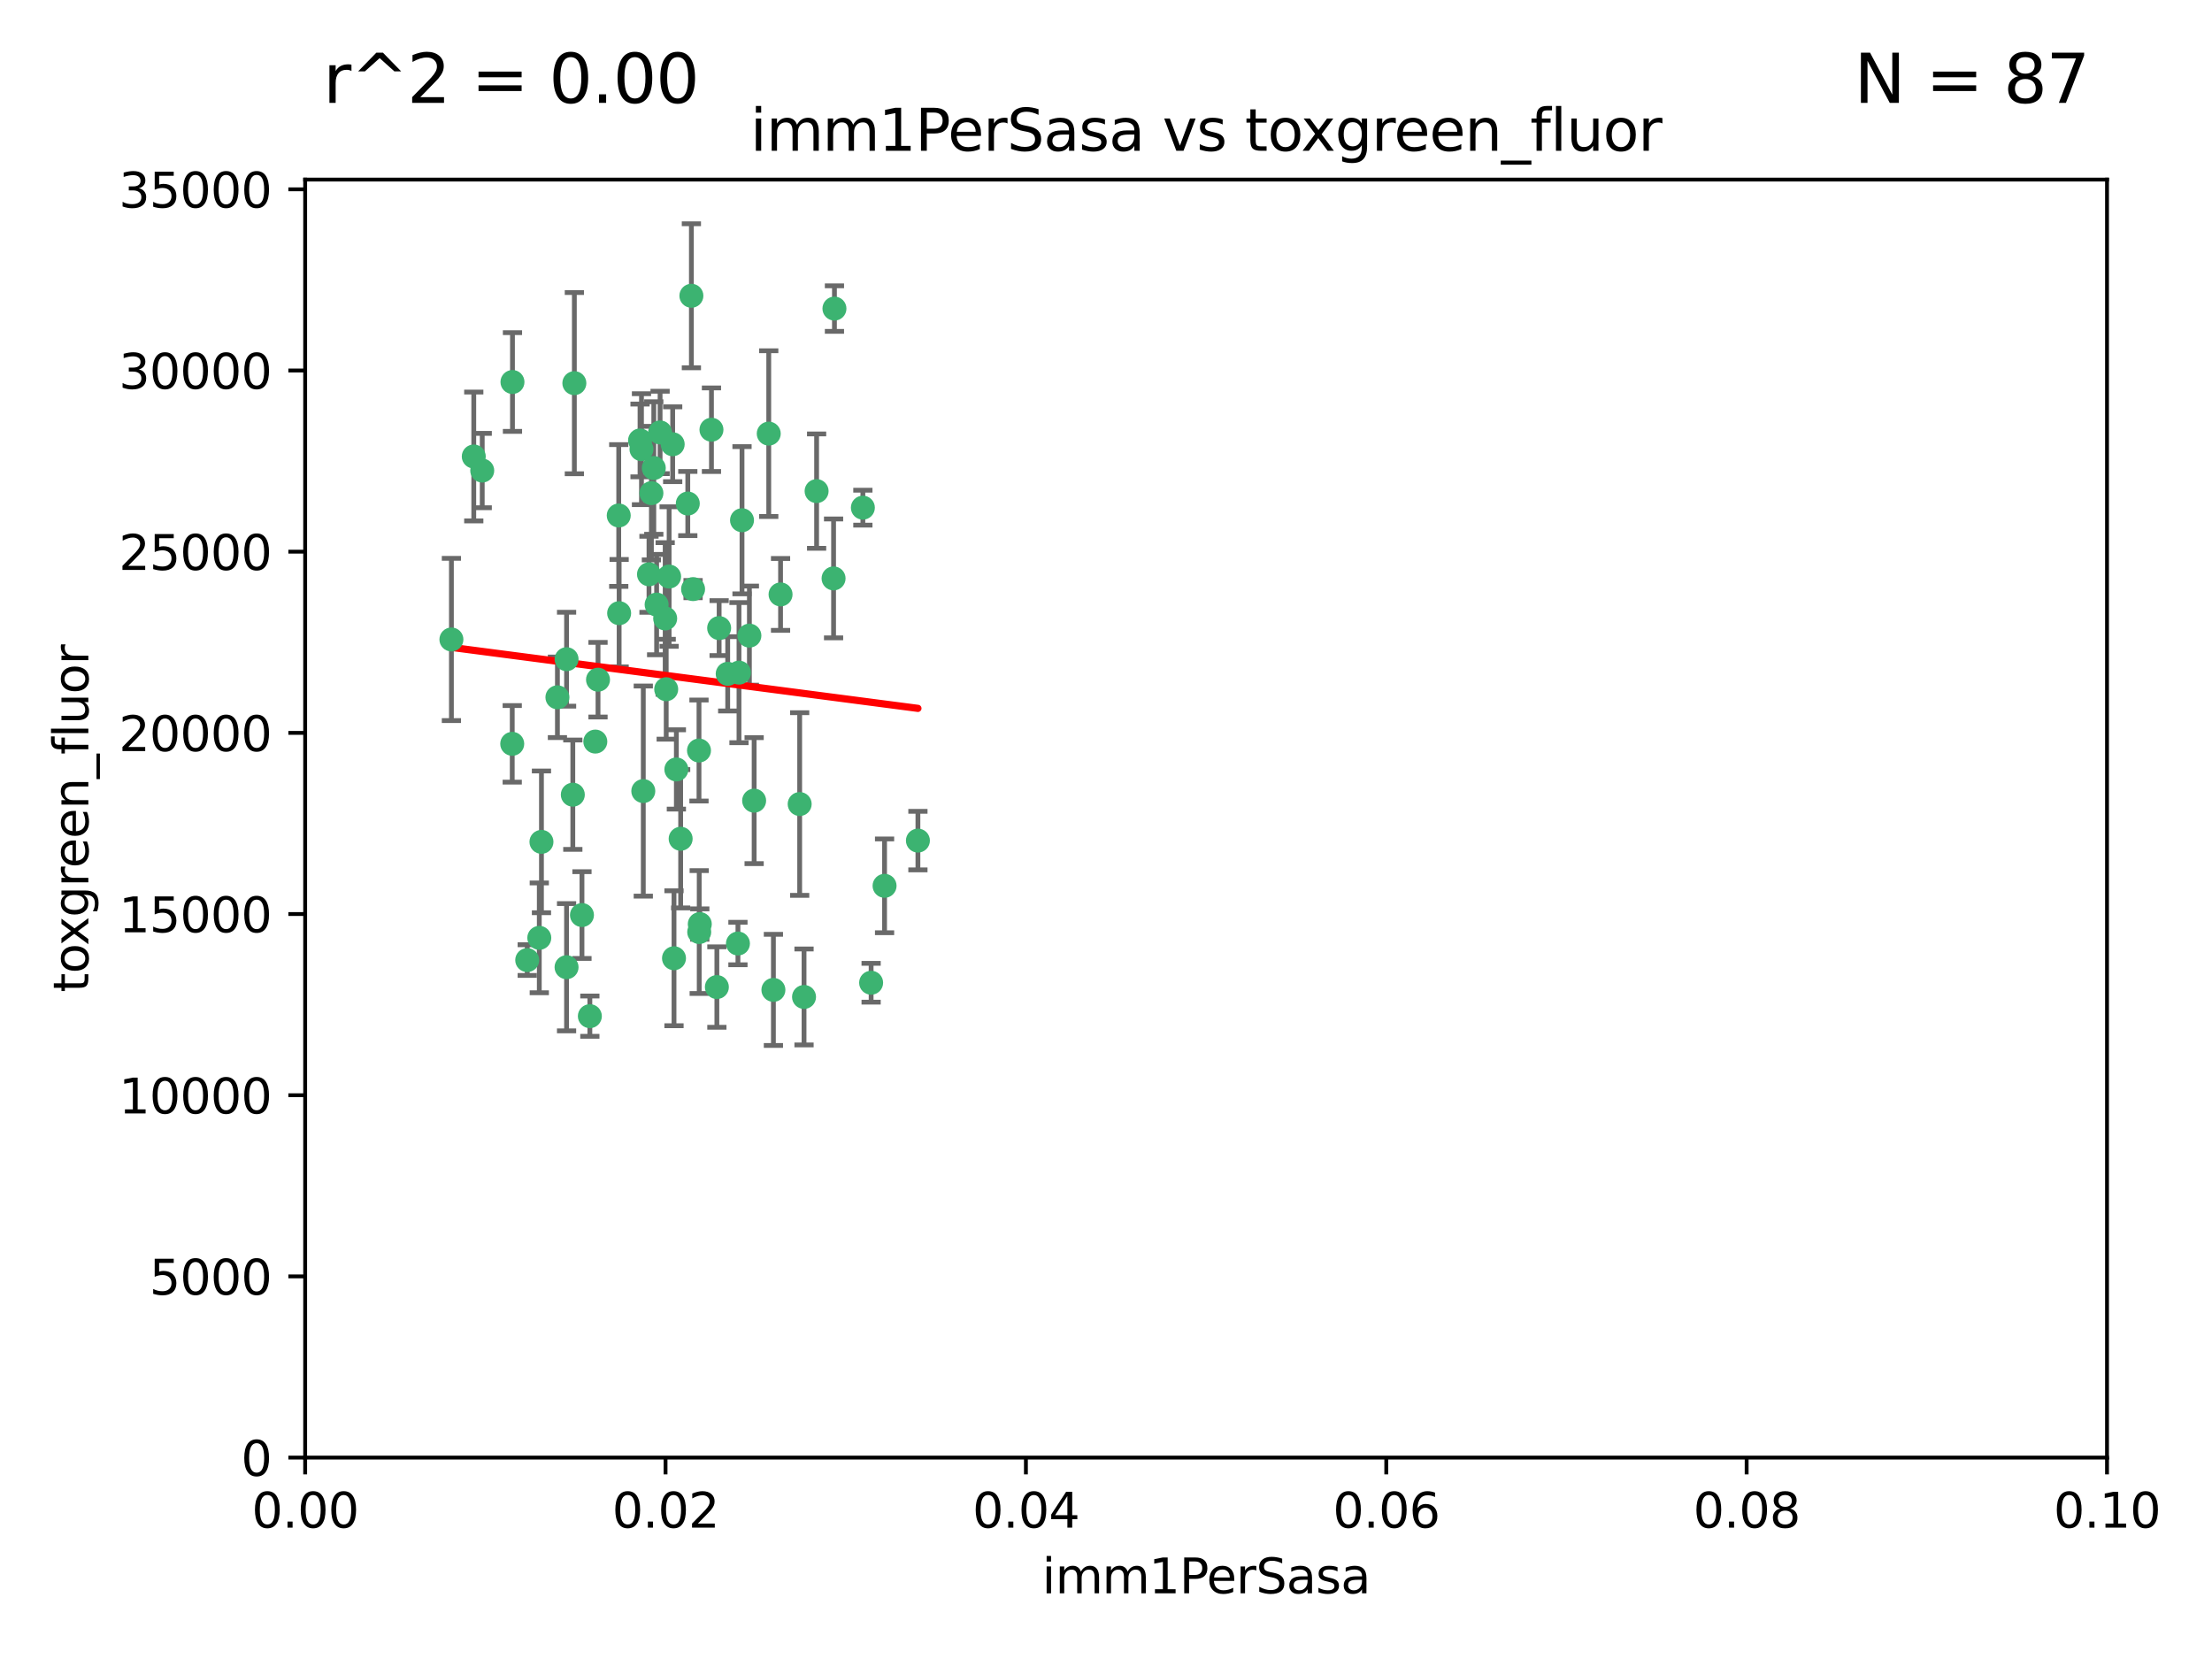 <?xml version="1.0" encoding="utf-8" standalone="no"?>
<!DOCTYPE svg PUBLIC "-//W3C//DTD SVG 1.1//EN"
  "http://www.w3.org/Graphics/SVG/1.1/DTD/svg11.dtd">
<svg xmlns:xlink="http://www.w3.org/1999/xlink" width="460.8pt" height="345.6pt" viewBox="0 0 460.8 345.6" xmlns="http://www.w3.org/2000/svg" version="1.1">
 <defs>
  <style type="text/css">*{stroke-linejoin: round; stroke-linecap: butt}</style>
 </defs>
 <g id="figure_1">
  <g id="patch_1">
   <path d="M 0 345.6 
L 460.8 345.6 
L 460.8 0 
L 0 0 
z
" style="fill: #ffffff"/>
  </g>
  <g id="axes_1">
   <g id="patch_2">
    <path d="M 63.571 303.64 
L 438.93 303.64 
L 438.93 37.411 
L 63.571 37.411 
z
" style="fill: #ffffff"/>
   </g>
   <g id="PathCollection_1">
    <defs>
     <path id="m016c519285" d="M 0 1.118 
C 0.297 1.118 0.581 1 0.791 0.791 
C 1 0.581 1.118 0.297 1.118 0 
C 1.118 -0.297 1 -0.581 0.791 -0.791 
C 0.581 -1 0.297 -1.118 0 -1.118 
C -0.297 -1.118 -0.581 -1 -0.791 -0.791 
C -1 -0.581 -1.118 -0.297 -1.118 0 
C -1.118 0.297 -1 0.581 -0.791 0.791 
C -0.581 1 -0.297 1.118 0 1.118 
z
" style="stroke: #3cb371"/>
    </defs>
    <g clip-path="url(#p8740295308)">
     <use xlink:href="#m016c519285" x="100.458" y="98.026" style="fill: #3cb371; stroke: #3cb371"/>
     <use xlink:href="#m016c519285" x="98.695" y="95.094" style="fill: #3cb371; stroke: #3cb371"/>
     <use xlink:href="#m016c519285" x="148.21" y="89.516" style="fill: #3cb371; stroke: #3cb371"/>
     <use xlink:href="#m016c519285" x="106.757" y="79.578" style="fill: #3cb371; stroke: #3cb371"/>
     <use xlink:href="#m016c519285" x="135.699" y="102.727" style="fill: #3cb371; stroke: #3cb371"/>
     <use xlink:href="#m016c519285" x="138.568" y="128.839" style="fill: #3cb371; stroke: #3cb371"/>
     <use xlink:href="#m016c519285" x="118.027" y="137.321" style="fill: #3cb371; stroke: #3cb371"/>
     <use xlink:href="#m016c519285" x="133.331" y="91.754" style="fill: #3cb371; stroke: #3cb371"/>
     <use xlink:href="#m016c519285" x="136.786" y="125.947" style="fill: #3cb371; stroke: #3cb371"/>
     <use xlink:href="#m016c519285" x="124.016" y="154.483" style="fill: #3cb371; stroke: #3cb371"/>
     <use xlink:href="#m016c519285" x="128.894" y="107.386" style="fill: #3cb371; stroke: #3cb371"/>
     <use xlink:href="#m016c519285" x="135.196" y="119.635" style="fill: #3cb371; stroke: #3cb371"/>
     <use xlink:href="#m016c519285" x="119.649" y="79.819" style="fill: #3cb371; stroke: #3cb371"/>
     <use xlink:href="#m016c519285" x="144.38" y="122.72" style="fill: #3cb371; stroke: #3cb371"/>
     <use xlink:href="#m016c519285" x="137.51" y="90.084" style="fill: #3cb371; stroke: #3cb371"/>
     <use xlink:href="#m016c519285" x="106.707" y="154.954" style="fill: #3cb371; stroke: #3cb371"/>
     <use xlink:href="#m016c519285" x="143.28" y="104.896" style="fill: #3cb371; stroke: #3cb371"/>
     <use xlink:href="#m016c519285" x="145.613" y="156.348" style="fill: #3cb371; stroke: #3cb371"/>
     <use xlink:href="#m016c519285" x="179.751" y="105.756" style="fill: #3cb371; stroke: #3cb371"/>
     <use xlink:href="#m016c519285" x="136.196" y="97.498" style="fill: #3cb371; stroke: #3cb371"/>
     <use xlink:href="#m016c519285" x="140.132" y="92.545" style="fill: #3cb371; stroke: #3cb371"/>
     <use xlink:href="#m016c519285" x="119.328" y="165.548" style="fill: #3cb371; stroke: #3cb371"/>
     <use xlink:href="#m016c519285" x="160.144" y="90.332" style="fill: #3cb371; stroke: #3cb371"/>
     <use xlink:href="#m016c519285" x="139.392" y="120.108" style="fill: #3cb371; stroke: #3cb371"/>
     <use xlink:href="#m016c519285" x="122.878" y="211.686" style="fill: #3cb371; stroke: #3cb371"/>
     <use xlink:href="#m016c519285" x="109.831" y="200.005" style="fill: #3cb371; stroke: #3cb371"/>
     <use xlink:href="#m016c519285" x="149.81" y="130.84" style="fill: #3cb371; stroke: #3cb371"/>
     <use xlink:href="#m016c519285" x="161.115" y="206.213" style="fill: #3cb371; stroke: #3cb371"/>
     <use xlink:href="#m016c519285" x="140.407" y="199.62" style="fill: #3cb371; stroke: #3cb371"/>
     <use xlink:href="#m016c519285" x="112.795" y="175.376" style="fill: #3cb371; stroke: #3cb371"/>
     <use xlink:href="#m016c519285" x="154.575" y="108.373" style="fill: #3cb371; stroke: #3cb371"/>
     <use xlink:href="#m016c519285" x="151.594" y="140.37" style="fill: #3cb371; stroke: #3cb371"/>
     <use xlink:href="#m016c519285" x="133.632" y="93.572" style="fill: #3cb371; stroke: #3cb371"/>
     <use xlink:href="#m016c519285" x="170.113" y="102.308" style="fill: #3cb371; stroke: #3cb371"/>
     <use xlink:href="#m016c519285" x="128.977" y="127.738" style="fill: #3cb371; stroke: #3cb371"/>
     <use xlink:href="#m016c519285" x="116.121" y="145.262" style="fill: #3cb371; stroke: #3cb371"/>
     <use xlink:href="#m016c519285" x="153.946" y="140.122" style="fill: #3cb371; stroke: #3cb371"/>
     <use xlink:href="#m016c519285" x="112.344" y="195.371" style="fill: #3cb371; stroke: #3cb371"/>
     <use xlink:href="#m016c519285" x="149.337" y="205.621" style="fill: #3cb371; stroke: #3cb371"/>
     <use xlink:href="#m016c519285" x="144.029" y="61.614" style="fill: #3cb371; stroke: #3cb371"/>
     <use xlink:href="#m016c519285" x="121.234" y="190.622" style="fill: #3cb371; stroke: #3cb371"/>
     <use xlink:href="#m016c519285" x="156.112" y="132.411" style="fill: #3cb371; stroke: #3cb371"/>
     <use xlink:href="#m016c519285" x="157.1" y="166.79" style="fill: #3cb371; stroke: #3cb371"/>
     <use xlink:href="#m016c519285" x="173.648" y="120.494" style="fill: #3cb371; stroke: #3cb371"/>
     <use xlink:href="#m016c519285" x="181.47" y="204.723" style="fill: #3cb371; stroke: #3cb371"/>
     <use xlink:href="#m016c519285" x="167.495" y="207.684" style="fill: #3cb371; stroke: #3cb371"/>
     <use xlink:href="#m016c519285" x="94.037" y="133.213" style="fill: #3cb371; stroke: #3cb371"/>
     <use xlink:href="#m016c519285" x="140.899" y="160.289" style="fill: #3cb371; stroke: #3cb371"/>
     <use xlink:href="#m016c519285" x="153.727" y="196.552" style="fill: #3cb371; stroke: #3cb371"/>
     <use xlink:href="#m016c519285" x="141.792" y="174.728" style="fill: #3cb371; stroke: #3cb371"/>
     <use xlink:href="#m016c519285" x="173.83" y="64.285" style="fill: #3cb371; stroke: #3cb371"/>
     <use xlink:href="#m016c519285" x="124.578" y="141.593" style="fill: #3cb371; stroke: #3cb371"/>
     <use xlink:href="#m016c519285" x="191.219" y="175.112" style="fill: #3cb371; stroke: #3cb371"/>
     <use xlink:href="#m016c519285" x="145.66" y="194.16" style="fill: #3cb371; stroke: #3cb371"/>
     <use xlink:href="#m016c519285" x="145.779" y="192.502" style="fill: #3cb371; stroke: #3cb371"/>
     <use xlink:href="#m016c519285" x="134.01" y="164.794" style="fill: #3cb371; stroke: #3cb371"/>
     <use xlink:href="#m016c519285" x="138.782" y="143.576" style="fill: #3cb371; stroke: #3cb371"/>
     <use xlink:href="#m016c519285" x="166.587" y="167.495" style="fill: #3cb371; stroke: #3cb371"/>
     <use xlink:href="#m016c519285" x="162.604" y="123.828" style="fill: #3cb371; stroke: #3cb371"/>
     <use xlink:href="#m016c519285" x="118.024" y="201.488" style="fill: #3cb371; stroke: #3cb371"/>
     <use xlink:href="#m016c519285" x="184.271" y="184.534" style="fill: #3cb371; stroke: #3cb371"/>
    </g>
   </g>
   <g id="matplotlib.axis_1">
    <g id="xtick_1">
     <g id="line2d_1">
      <defs>
       <path id="m6edb6c9753" d="M 0 0 
L 0 3.5 
" style="stroke: #000000; stroke-width: 0.8"/>
      </defs>
      <g>
       <use xlink:href="#m6edb6c9753" x="63.571" y="303.64" style="stroke: #000000; stroke-width: 0.8"/>
      </g>
     </g>
     <g id="text_1">
      <!-- 0.00 -->
      <g transform="translate(52.438 318.238)scale(0.1 -0.1)">
       <defs>
        <path id="DejaVuSans-30" d="M 2034 4250 
Q 1547 4250 1301 3770 
Q 1056 3291 1056 2328 
Q 1056 1369 1301 889 
Q 1547 409 2034 409 
Q 2525 409 2770 889 
Q 3016 1369 3016 2328 
Q 3016 3291 2770 3770 
Q 2525 4250 2034 4250 
z
M 2034 4750 
Q 2819 4750 3233 4129 
Q 3647 3509 3647 2328 
Q 3647 1150 3233 529 
Q 2819 -91 2034 -91 
Q 1250 -91 836 529 
Q 422 1150 422 2328 
Q 422 3509 836 4129 
Q 1250 4750 2034 4750 
z
" transform="scale(0.016)"/>
        <path id="DejaVuSans-2e" d="M 684 794 
L 1344 794 
L 1344 0 
L 684 0 
L 684 794 
z
" transform="scale(0.016)"/>
       </defs>
       <use xlink:href="#DejaVuSans-30"/>
       <use xlink:href="#DejaVuSans-2e" x="63.623"/>
       <use xlink:href="#DejaVuSans-30" x="95.41"/>
       <use xlink:href="#DejaVuSans-30" x="159.033"/>
      </g>
     </g>
    </g>
    <g id="xtick_2">
     <g id="line2d_2">
      <g>
       <use xlink:href="#m6edb6c9753" x="138.643" y="303.64" style="stroke: #000000; stroke-width: 0.8"/>
      </g>
     </g>
     <g id="text_2">
      <!-- 0.02 -->
      <g transform="translate(127.51 318.238)scale(0.1 -0.1)">
       <defs>
        <path id="DejaVuSans-32" d="M 1228 531 
L 3431 531 
L 3431 0 
L 469 0 
L 469 531 
Q 828 903 1448 1529 
Q 2069 2156 2228 2338 
Q 2531 2678 2651 2914 
Q 2772 3150 2772 3378 
Q 2772 3750 2511 3984 
Q 2250 4219 1831 4219 
Q 1534 4219 1204 4116 
Q 875 4013 500 3803 
L 500 4441 
Q 881 4594 1212 4672 
Q 1544 4750 1819 4750 
Q 2544 4750 2975 4387 
Q 3406 4025 3406 3419 
Q 3406 3131 3298 2873 
Q 3191 2616 2906 2266 
Q 2828 2175 2409 1742 
Q 1991 1309 1228 531 
z
" transform="scale(0.016)"/>
       </defs>
       <use xlink:href="#DejaVuSans-30"/>
       <use xlink:href="#DejaVuSans-2e" x="63.623"/>
       <use xlink:href="#DejaVuSans-30" x="95.41"/>
       <use xlink:href="#DejaVuSans-32" x="159.033"/>
      </g>
     </g>
    </g>
    <g id="xtick_3">
     <g id="line2d_3">
      <g>
       <use xlink:href="#m6edb6c9753" x="213.715" y="303.64" style="stroke: #000000; stroke-width: 0.8"/>
      </g>
     </g>
     <g id="text_3">
      <!-- 0.04 -->
      <g transform="translate(202.582 318.238)scale(0.1 -0.1)">
       <defs>
        <path id="DejaVuSans-34" d="M 2419 4116 
L 825 1625 
L 2419 1625 
L 2419 4116 
z
M 2253 4666 
L 3047 4666 
L 3047 1625 
L 3713 1625 
L 3713 1100 
L 3047 1100 
L 3047 0 
L 2419 0 
L 2419 1100 
L 313 1100 
L 313 1709 
L 2253 4666 
z
" transform="scale(0.016)"/>
       </defs>
       <use xlink:href="#DejaVuSans-30"/>
       <use xlink:href="#DejaVuSans-2e" x="63.623"/>
       <use xlink:href="#DejaVuSans-30" x="95.41"/>
       <use xlink:href="#DejaVuSans-34" x="159.033"/>
      </g>
     </g>
    </g>
    <g id="xtick_4">
     <g id="line2d_4">
      <g>
       <use xlink:href="#m6edb6c9753" x="288.786" y="303.64" style="stroke: #000000; stroke-width: 0.8"/>
      </g>
     </g>
     <g id="text_4">
      <!-- 0.06 -->
      <g transform="translate(277.654 318.238)scale(0.1 -0.1)">
       <defs>
        <path id="DejaVuSans-36" d="M 2113 2584 
Q 1688 2584 1439 2293 
Q 1191 2003 1191 1497 
Q 1191 994 1439 701 
Q 1688 409 2113 409 
Q 2538 409 2786 701 
Q 3034 994 3034 1497 
Q 3034 2003 2786 2293 
Q 2538 2584 2113 2584 
z
M 3366 4563 
L 3366 3988 
Q 3128 4100 2886 4159 
Q 2644 4219 2406 4219 
Q 1781 4219 1451 3797 
Q 1122 3375 1075 2522 
Q 1259 2794 1537 2939 
Q 1816 3084 2150 3084 
Q 2853 3084 3261 2657 
Q 3669 2231 3669 1497 
Q 3669 778 3244 343 
Q 2819 -91 2113 -91 
Q 1303 -91 875 529 
Q 447 1150 447 2328 
Q 447 3434 972 4092 
Q 1497 4750 2381 4750 
Q 2619 4750 2861 4703 
Q 3103 4656 3366 4563 
z
" transform="scale(0.016)"/>
       </defs>
       <use xlink:href="#DejaVuSans-30"/>
       <use xlink:href="#DejaVuSans-2e" x="63.623"/>
       <use xlink:href="#DejaVuSans-30" x="95.41"/>
       <use xlink:href="#DejaVuSans-36" x="159.033"/>
      </g>
     </g>
    </g>
    <g id="xtick_5">
     <g id="line2d_5">
      <g>
       <use xlink:href="#m6edb6c9753" x="363.858" y="303.64" style="stroke: #000000; stroke-width: 0.8"/>
      </g>
     </g>
     <g id="text_5">
      <!-- 0.08 -->
      <g transform="translate(352.725 318.238)scale(0.1 -0.1)">
       <defs>
        <path id="DejaVuSans-38" d="M 2034 2216 
Q 1584 2216 1326 1975 
Q 1069 1734 1069 1313 
Q 1069 891 1326 650 
Q 1584 409 2034 409 
Q 2484 409 2743 651 
Q 3003 894 3003 1313 
Q 3003 1734 2745 1975 
Q 2488 2216 2034 2216 
z
M 1403 2484 
Q 997 2584 770 2862 
Q 544 3141 544 3541 
Q 544 4100 942 4425 
Q 1341 4750 2034 4750 
Q 2731 4750 3128 4425 
Q 3525 4100 3525 3541 
Q 3525 3141 3298 2862 
Q 3072 2584 2669 2484 
Q 3125 2378 3379 2068 
Q 3634 1759 3634 1313 
Q 3634 634 3220 271 
Q 2806 -91 2034 -91 
Q 1263 -91 848 271 
Q 434 634 434 1313 
Q 434 1759 690 2068 
Q 947 2378 1403 2484 
z
M 1172 3481 
Q 1172 3119 1398 2916 
Q 1625 2713 2034 2713 
Q 2441 2713 2670 2916 
Q 2900 3119 2900 3481 
Q 2900 3844 2670 4047 
Q 2441 4250 2034 4250 
Q 1625 4250 1398 4047 
Q 1172 3844 1172 3481 
z
" transform="scale(0.016)"/>
       </defs>
       <use xlink:href="#DejaVuSans-30"/>
       <use xlink:href="#DejaVuSans-2e" x="63.623"/>
       <use xlink:href="#DejaVuSans-30" x="95.41"/>
       <use xlink:href="#DejaVuSans-38" x="159.033"/>
      </g>
     </g>
    </g>
    <g id="xtick_6">
     <g id="line2d_6">
      <g>
       <use xlink:href="#m6edb6c9753" x="438.93" y="303.64" style="stroke: #000000; stroke-width: 0.8"/>
      </g>
     </g>
     <g id="text_6">
      <!-- 0.10 -->
      <g transform="translate(427.797 318.238)scale(0.1 -0.1)">
       <defs>
        <path id="DejaVuSans-31" d="M 794 531 
L 1825 531 
L 1825 4091 
L 703 3866 
L 703 4441 
L 1819 4666 
L 2450 4666 
L 2450 531 
L 3481 531 
L 3481 0 
L 794 0 
L 794 531 
z
" transform="scale(0.016)"/>
       </defs>
       <use xlink:href="#DejaVuSans-30"/>
       <use xlink:href="#DejaVuSans-2e" x="63.623"/>
       <use xlink:href="#DejaVuSans-31" x="95.41"/>
       <use xlink:href="#DejaVuSans-30" x="159.033"/>
      </g>
     </g>
    </g>
    <g id="text_7">
     <!-- imm1PerSasa -->
     <g transform="translate(217.067 331.917)scale(0.1 -0.1)">
      <defs>
       <path id="DejaVuSans-69" d="M 603 3500 
L 1178 3500 
L 1178 0 
L 603 0 
L 603 3500 
z
M 603 4863 
L 1178 4863 
L 1178 4134 
L 603 4134 
L 603 4863 
z
" transform="scale(0.016)"/>
       <path id="DejaVuSans-6d" d="M 3328 2828 
Q 3544 3216 3844 3400 
Q 4144 3584 4550 3584 
Q 5097 3584 5394 3201 
Q 5691 2819 5691 2113 
L 5691 0 
L 5113 0 
L 5113 2094 
Q 5113 2597 4934 2840 
Q 4756 3084 4391 3084 
Q 3944 3084 3684 2787 
Q 3425 2491 3425 1978 
L 3425 0 
L 2847 0 
L 2847 2094 
Q 2847 2600 2669 2842 
Q 2491 3084 2119 3084 
Q 1678 3084 1418 2786 
Q 1159 2488 1159 1978 
L 1159 0 
L 581 0 
L 581 3500 
L 1159 3500 
L 1159 2956 
Q 1356 3278 1631 3431 
Q 1906 3584 2284 3584 
Q 2666 3584 2933 3390 
Q 3200 3197 3328 2828 
z
" transform="scale(0.016)"/>
       <path id="DejaVuSans-50" d="M 1259 4147 
L 1259 2394 
L 2053 2394 
Q 2494 2394 2734 2622 
Q 2975 2850 2975 3272 
Q 2975 3691 2734 3919 
Q 2494 4147 2053 4147 
L 1259 4147 
z
M 628 4666 
L 2053 4666 
Q 2838 4666 3239 4311 
Q 3641 3956 3641 3272 
Q 3641 2581 3239 2228 
Q 2838 1875 2053 1875 
L 1259 1875 
L 1259 0 
L 628 0 
L 628 4666 
z
" transform="scale(0.016)"/>
       <path id="DejaVuSans-65" d="M 3597 1894 
L 3597 1613 
L 953 1613 
Q 991 1019 1311 708 
Q 1631 397 2203 397 
Q 2534 397 2845 478 
Q 3156 559 3463 722 
L 3463 178 
Q 3153 47 2828 -22 
Q 2503 -91 2169 -91 
Q 1331 -91 842 396 
Q 353 884 353 1716 
Q 353 2575 817 3079 
Q 1281 3584 2069 3584 
Q 2775 3584 3186 3129 
Q 3597 2675 3597 1894 
z
M 3022 2063 
Q 3016 2534 2758 2815 
Q 2500 3097 2075 3097 
Q 1594 3097 1305 2825 
Q 1016 2553 972 2059 
L 3022 2063 
z
" transform="scale(0.016)"/>
       <path id="DejaVuSans-72" d="M 2631 2963 
Q 2534 3019 2420 3045 
Q 2306 3072 2169 3072 
Q 1681 3072 1420 2755 
Q 1159 2438 1159 1844 
L 1159 0 
L 581 0 
L 581 3500 
L 1159 3500 
L 1159 2956 
Q 1341 3275 1631 3429 
Q 1922 3584 2338 3584 
Q 2397 3584 2469 3576 
Q 2541 3569 2628 3553 
L 2631 2963 
z
" transform="scale(0.016)"/>
       <path id="DejaVuSans-53" d="M 3425 4513 
L 3425 3897 
Q 3066 4069 2747 4153 
Q 2428 4238 2131 4238 
Q 1616 4238 1336 4038 
Q 1056 3838 1056 3469 
Q 1056 3159 1242 3001 
Q 1428 2844 1947 2747 
L 2328 2669 
Q 3034 2534 3370 2195 
Q 3706 1856 3706 1288 
Q 3706 609 3251 259 
Q 2797 -91 1919 -91 
Q 1588 -91 1214 -16 
Q 841 59 441 206 
L 441 856 
Q 825 641 1194 531 
Q 1563 422 1919 422 
Q 2459 422 2753 634 
Q 3047 847 3047 1241 
Q 3047 1584 2836 1778 
Q 2625 1972 2144 2069 
L 1759 2144 
Q 1053 2284 737 2584 
Q 422 2884 422 3419 
Q 422 4038 858 4394 
Q 1294 4750 2059 4750 
Q 2388 4750 2728 4690 
Q 3069 4631 3425 4513 
z
" transform="scale(0.016)"/>
       <path id="DejaVuSans-61" d="M 2194 1759 
Q 1497 1759 1228 1600 
Q 959 1441 959 1056 
Q 959 750 1161 570 
Q 1363 391 1709 391 
Q 2188 391 2477 730 
Q 2766 1069 2766 1631 
L 2766 1759 
L 2194 1759 
z
M 3341 1997 
L 3341 0 
L 2766 0 
L 2766 531 
Q 2569 213 2275 61 
Q 1981 -91 1556 -91 
Q 1019 -91 701 211 
Q 384 513 384 1019 
Q 384 1609 779 1909 
Q 1175 2209 1959 2209 
L 2766 2209 
L 2766 2266 
Q 2766 2663 2505 2880 
Q 2244 3097 1772 3097 
Q 1472 3097 1187 3025 
Q 903 2953 641 2809 
L 641 3341 
Q 956 3463 1253 3523 
Q 1550 3584 1831 3584 
Q 2591 3584 2966 3190 
Q 3341 2797 3341 1997 
z
" transform="scale(0.016)"/>
       <path id="DejaVuSans-73" d="M 2834 3397 
L 2834 2853 
Q 2591 2978 2328 3040 
Q 2066 3103 1784 3103 
Q 1356 3103 1142 2972 
Q 928 2841 928 2578 
Q 928 2378 1081 2264 
Q 1234 2150 1697 2047 
L 1894 2003 
Q 2506 1872 2764 1633 
Q 3022 1394 3022 966 
Q 3022 478 2636 193 
Q 2250 -91 1575 -91 
Q 1294 -91 989 -36 
Q 684 19 347 128 
L 347 722 
Q 666 556 975 473 
Q 1284 391 1588 391 
Q 1994 391 2212 530 
Q 2431 669 2431 922 
Q 2431 1156 2273 1281 
Q 2116 1406 1581 1522 
L 1381 1569 
Q 847 1681 609 1914 
Q 372 2147 372 2553 
Q 372 3047 722 3315 
Q 1072 3584 1716 3584 
Q 2034 3584 2315 3537 
Q 2597 3491 2834 3397 
z
" transform="scale(0.016)"/>
      </defs>
      <use xlink:href="#DejaVuSans-69"/>
      <use xlink:href="#DejaVuSans-6d" x="27.783"/>
      <use xlink:href="#DejaVuSans-6d" x="125.195"/>
      <use xlink:href="#DejaVuSans-31" x="222.607"/>
      <use xlink:href="#DejaVuSans-50" x="286.23"/>
      <use xlink:href="#DejaVuSans-65" x="342.908"/>
      <use xlink:href="#DejaVuSans-72" x="404.432"/>
      <use xlink:href="#DejaVuSans-53" x="445.545"/>
      <use xlink:href="#DejaVuSans-61" x="509.021"/>
      <use xlink:href="#DejaVuSans-73" x="570.301"/>
      <use xlink:href="#DejaVuSans-61" x="622.4"/>
     </g>
    </g>
   </g>
   <g id="matplotlib.axis_2">
    <g id="ytick_1">
     <g id="line2d_7">
      <defs>
       <path id="m4f660fc266" d="M 0 0 
L -3.5 0 
" style="stroke: #000000; stroke-width: 0.8"/>
      </defs>
      <g>
       <use xlink:href="#m4f660fc266" x="63.571" y="303.64" style="stroke: #000000; stroke-width: 0.8"/>
      </g>
     </g>
     <g id="text_8">
      <!-- 0 -->
      <g transform="translate(50.209 307.439)scale(0.1 -0.1)">
       <use xlink:href="#DejaVuSans-30"/>
      </g>
     </g>
    </g>
    <g id="ytick_2">
     <g id="line2d_8">
      <g>
       <use xlink:href="#m4f660fc266" x="63.571" y="265.897" style="stroke: #000000; stroke-width: 0.8"/>
      </g>
     </g>
     <g id="text_9">
      <!-- 5000 -->
      <g transform="translate(31.121 269.696)scale(0.1 -0.1)">
       <defs>
        <path id="DejaVuSans-35" d="M 691 4666 
L 3169 4666 
L 3169 4134 
L 1269 4134 
L 1269 2991 
Q 1406 3038 1543 3061 
Q 1681 3084 1819 3084 
Q 2600 3084 3056 2656 
Q 3513 2228 3513 1497 
Q 3513 744 3044 326 
Q 2575 -91 1722 -91 
Q 1428 -91 1123 -41 
Q 819 9 494 109 
L 494 744 
Q 775 591 1075 516 
Q 1375 441 1709 441 
Q 2250 441 2565 725 
Q 2881 1009 2881 1497 
Q 2881 1984 2565 2268 
Q 2250 2553 1709 2553 
Q 1456 2553 1204 2497 
Q 953 2441 691 2322 
L 691 4666 
z
" transform="scale(0.016)"/>
       </defs>
       <use xlink:href="#DejaVuSans-35"/>
       <use xlink:href="#DejaVuSans-30" x="63.623"/>
       <use xlink:href="#DejaVuSans-30" x="127.246"/>
       <use xlink:href="#DejaVuSans-30" x="190.869"/>
      </g>
     </g>
    </g>
    <g id="ytick_3">
     <g id="line2d_9">
      <g>
       <use xlink:href="#m4f660fc266" x="63.571" y="228.154" style="stroke: #000000; stroke-width: 0.8"/>
      </g>
     </g>
     <g id="text_10">
      <!-- 10000 -->
      <g transform="translate(24.759 231.953)scale(0.1 -0.1)">
       <use xlink:href="#DejaVuSans-31"/>
       <use xlink:href="#DejaVuSans-30" x="63.623"/>
       <use xlink:href="#DejaVuSans-30" x="127.246"/>
       <use xlink:href="#DejaVuSans-30" x="190.869"/>
       <use xlink:href="#DejaVuSans-30" x="254.492"/>
      </g>
     </g>
    </g>
    <g id="ytick_4">
     <g id="line2d_10">
      <g>
       <use xlink:href="#m4f660fc266" x="63.571" y="190.411" style="stroke: #000000; stroke-width: 0.8"/>
      </g>
     </g>
     <g id="text_11">
      <!-- 15000 -->
      <g transform="translate(24.759 194.21)scale(0.1 -0.1)">
       <use xlink:href="#DejaVuSans-31"/>
       <use xlink:href="#DejaVuSans-35" x="63.623"/>
       <use xlink:href="#DejaVuSans-30" x="127.246"/>
       <use xlink:href="#DejaVuSans-30" x="190.869"/>
       <use xlink:href="#DejaVuSans-30" x="254.492"/>
      </g>
     </g>
    </g>
    <g id="ytick_5">
     <g id="line2d_11">
      <g>
       <use xlink:href="#m4f660fc266" x="63.571" y="152.668" style="stroke: #000000; stroke-width: 0.8"/>
      </g>
     </g>
     <g id="text_12">
      <!-- 20000 -->
      <g transform="translate(24.759 156.467)scale(0.1 -0.1)">
       <use xlink:href="#DejaVuSans-32"/>
       <use xlink:href="#DejaVuSans-30" x="63.623"/>
       <use xlink:href="#DejaVuSans-30" x="127.246"/>
       <use xlink:href="#DejaVuSans-30" x="190.869"/>
       <use xlink:href="#DejaVuSans-30" x="254.492"/>
      </g>
     </g>
    </g>
    <g id="ytick_6">
     <g id="line2d_12">
      <g>
       <use xlink:href="#m4f660fc266" x="63.571" y="114.925" style="stroke: #000000; stroke-width: 0.8"/>
      </g>
     </g>
     <g id="text_13">
      <!-- 25000 -->
      <g transform="translate(24.759 118.724)scale(0.1 -0.1)">
       <use xlink:href="#DejaVuSans-32"/>
       <use xlink:href="#DejaVuSans-35" x="63.623"/>
       <use xlink:href="#DejaVuSans-30" x="127.246"/>
       <use xlink:href="#DejaVuSans-30" x="190.869"/>
       <use xlink:href="#DejaVuSans-30" x="254.492"/>
      </g>
     </g>
    </g>
    <g id="ytick_7">
     <g id="line2d_13">
      <g>
       <use xlink:href="#m4f660fc266" x="63.571" y="77.181" style="stroke: #000000; stroke-width: 0.8"/>
      </g>
     </g>
     <g id="text_14">
      <!-- 30000 -->
      <g transform="translate(24.759 80.981)scale(0.1 -0.1)">
       <defs>
        <path id="DejaVuSans-33" d="M 2597 2516 
Q 3050 2419 3304 2112 
Q 3559 1806 3559 1356 
Q 3559 666 3084 287 
Q 2609 -91 1734 -91 
Q 1441 -91 1130 -33 
Q 819 25 488 141 
L 488 750 
Q 750 597 1062 519 
Q 1375 441 1716 441 
Q 2309 441 2620 675 
Q 2931 909 2931 1356 
Q 2931 1769 2642 2001 
Q 2353 2234 1838 2234 
L 1294 2234 
L 1294 2753 
L 1863 2753 
Q 2328 2753 2575 2939 
Q 2822 3125 2822 3475 
Q 2822 3834 2567 4026 
Q 2313 4219 1838 4219 
Q 1578 4219 1281 4162 
Q 984 4106 628 3988 
L 628 4550 
Q 988 4650 1302 4700 
Q 1616 4750 1894 4750 
Q 2613 4750 3031 4423 
Q 3450 4097 3450 3541 
Q 3450 3153 3228 2886 
Q 3006 2619 2597 2516 
z
" transform="scale(0.016)"/>
       </defs>
       <use xlink:href="#DejaVuSans-33"/>
       <use xlink:href="#DejaVuSans-30" x="63.623"/>
       <use xlink:href="#DejaVuSans-30" x="127.246"/>
       <use xlink:href="#DejaVuSans-30" x="190.869"/>
       <use xlink:href="#DejaVuSans-30" x="254.492"/>
      </g>
     </g>
    </g>
    <g id="ytick_8">
     <g id="line2d_14">
      <g>
       <use xlink:href="#m4f660fc266" x="63.571" y="39.438" style="stroke: #000000; stroke-width: 0.8"/>
      </g>
     </g>
     <g id="text_15">
      <!-- 35000 -->
      <g transform="translate(24.759 43.238)scale(0.1 -0.1)">
       <use xlink:href="#DejaVuSans-33"/>
       <use xlink:href="#DejaVuSans-35" x="63.623"/>
       <use xlink:href="#DejaVuSans-30" x="127.246"/>
       <use xlink:href="#DejaVuSans-30" x="190.869"/>
       <use xlink:href="#DejaVuSans-30" x="254.492"/>
      </g>
     </g>
    </g>
    <g id="text_16">
     <!-- toxgreen_fluor -->
     <g transform="translate(18.401 206.72)rotate(-90)scale(0.1 -0.1)">
      <defs>
       <path id="DejaVuSans-74" d="M 1172 4494 
L 1172 3500 
L 2356 3500 
L 2356 3053 
L 1172 3053 
L 1172 1153 
Q 1172 725 1289 603 
Q 1406 481 1766 481 
L 2356 481 
L 2356 0 
L 1766 0 
Q 1100 0 847 248 
Q 594 497 594 1153 
L 594 3053 
L 172 3053 
L 172 3500 
L 594 3500 
L 594 4494 
L 1172 4494 
z
" transform="scale(0.016)"/>
       <path id="DejaVuSans-6f" d="M 1959 3097 
Q 1497 3097 1228 2736 
Q 959 2375 959 1747 
Q 959 1119 1226 758 
Q 1494 397 1959 397 
Q 2419 397 2687 759 
Q 2956 1122 2956 1747 
Q 2956 2369 2687 2733 
Q 2419 3097 1959 3097 
z
M 1959 3584 
Q 2709 3584 3137 3096 
Q 3566 2609 3566 1747 
Q 3566 888 3137 398 
Q 2709 -91 1959 -91 
Q 1206 -91 779 398 
Q 353 888 353 1747 
Q 353 2609 779 3096 
Q 1206 3584 1959 3584 
z
" transform="scale(0.016)"/>
       <path id="DejaVuSans-78" d="M 3513 3500 
L 2247 1797 
L 3578 0 
L 2900 0 
L 1881 1375 
L 863 0 
L 184 0 
L 1544 1831 
L 300 3500 
L 978 3500 
L 1906 2253 
L 2834 3500 
L 3513 3500 
z
" transform="scale(0.016)"/>
       <path id="DejaVuSans-67" d="M 2906 1791 
Q 2906 2416 2648 2759 
Q 2391 3103 1925 3103 
Q 1463 3103 1205 2759 
Q 947 2416 947 1791 
Q 947 1169 1205 825 
Q 1463 481 1925 481 
Q 2391 481 2648 825 
Q 2906 1169 2906 1791 
z
M 3481 434 
Q 3481 -459 3084 -895 
Q 2688 -1331 1869 -1331 
Q 1566 -1331 1297 -1286 
Q 1028 -1241 775 -1147 
L 775 -588 
Q 1028 -725 1275 -790 
Q 1522 -856 1778 -856 
Q 2344 -856 2625 -561 
Q 2906 -266 2906 331 
L 2906 616 
Q 2728 306 2450 153 
Q 2172 0 1784 0 
Q 1141 0 747 490 
Q 353 981 353 1791 
Q 353 2603 747 3093 
Q 1141 3584 1784 3584 
Q 2172 3584 2450 3431 
Q 2728 3278 2906 2969 
L 2906 3500 
L 3481 3500 
L 3481 434 
z
" transform="scale(0.016)"/>
       <path id="DejaVuSans-6e" d="M 3513 2113 
L 3513 0 
L 2938 0 
L 2938 2094 
Q 2938 2591 2744 2837 
Q 2550 3084 2163 3084 
Q 1697 3084 1428 2787 
Q 1159 2491 1159 1978 
L 1159 0 
L 581 0 
L 581 3500 
L 1159 3500 
L 1159 2956 
Q 1366 3272 1645 3428 
Q 1925 3584 2291 3584 
Q 2894 3584 3203 3211 
Q 3513 2838 3513 2113 
z
" transform="scale(0.016)"/>
       <path id="DejaVuSans-5f" d="M 3263 -1063 
L 3263 -1509 
L -63 -1509 
L -63 -1063 
L 3263 -1063 
z
" transform="scale(0.016)"/>
       <path id="DejaVuSans-66" d="M 2375 4863 
L 2375 4384 
L 1825 4384 
Q 1516 4384 1395 4259 
Q 1275 4134 1275 3809 
L 1275 3500 
L 2222 3500 
L 2222 3053 
L 1275 3053 
L 1275 0 
L 697 0 
L 697 3053 
L 147 3053 
L 147 3500 
L 697 3500 
L 697 3744 
Q 697 4328 969 4595 
Q 1241 4863 1831 4863 
L 2375 4863 
z
" transform="scale(0.016)"/>
       <path id="DejaVuSans-6c" d="M 603 4863 
L 1178 4863 
L 1178 0 
L 603 0 
L 603 4863 
z
" transform="scale(0.016)"/>
       <path id="DejaVuSans-75" d="M 544 1381 
L 544 3500 
L 1119 3500 
L 1119 1403 
Q 1119 906 1312 657 
Q 1506 409 1894 409 
Q 2359 409 2629 706 
Q 2900 1003 2900 1516 
L 2900 3500 
L 3475 3500 
L 3475 0 
L 2900 0 
L 2900 538 
Q 2691 219 2414 64 
Q 2138 -91 1772 -91 
Q 1169 -91 856 284 
Q 544 659 544 1381 
z
M 1991 3584 
L 1991 3584 
z
" transform="scale(0.016)"/>
      </defs>
      <use xlink:href="#DejaVuSans-74"/>
      <use xlink:href="#DejaVuSans-6f" x="39.209"/>
      <use xlink:href="#DejaVuSans-78" x="97.266"/>
      <use xlink:href="#DejaVuSans-67" x="156.445"/>
      <use xlink:href="#DejaVuSans-72" x="219.922"/>
      <use xlink:href="#DejaVuSans-65" x="258.785"/>
      <use xlink:href="#DejaVuSans-65" x="320.309"/>
      <use xlink:href="#DejaVuSans-6e" x="381.832"/>
      <use xlink:href="#DejaVuSans-5f" x="445.211"/>
      <use xlink:href="#DejaVuSans-66" x="495.211"/>
      <use xlink:href="#DejaVuSans-6c" x="530.416"/>
      <use xlink:href="#DejaVuSans-75" x="558.199"/>
      <use xlink:href="#DejaVuSans-6f" x="621.578"/>
      <use xlink:href="#DejaVuSans-72" x="682.76"/>
     </g>
    </g>
   </g>
   <g id="LineCollection_1">
    <path d="M 100.458 105.772 
L 100.458 90.281 
" clip-path="url(#p8740295308)" style="fill: none; stroke: #696969"/>
    <path d="M 98.695 108.514 
L 98.695 81.675 
" clip-path="url(#p8740295308)" style="fill: none; stroke: #696969"/>
    <path d="M 148.21 98.217 
L 148.21 80.815 
" clip-path="url(#p8740295308)" style="fill: none; stroke: #696969"/>
    <path d="M 106.757 89.863 
L 106.757 69.294 
" clip-path="url(#p8740295308)" style="fill: none; stroke: #696969"/>
    <path d="M 135.699 116.638 
L 135.699 88.815 
" clip-path="url(#p8740295308)" style="fill: none; stroke: #696969"/>
    <path d="M 138.568 144.637 
L 138.568 113.041 
" clip-path="url(#p8740295308)" style="fill: none; stroke: #696969"/>
    <path d="M 118.027 147.102 
L 118.027 127.541 
" clip-path="url(#p8740295308)" style="fill: none; stroke: #696969"/>
    <path d="M 133.331 99.334 
L 133.331 84.174 
" clip-path="url(#p8740295308)" style="fill: none; stroke: #696969"/>
    <path d="M 136.786 136.397 
L 136.786 115.497 
" clip-path="url(#p8740295308)" style="fill: none; stroke: #696969"/>
    <path d="M 124.016 155.048 
L 124.016 153.918 
" clip-path="url(#p8740295308)" style="fill: none; stroke: #696969"/>
    <path d="M 128.894 122.155 
L 128.894 92.617 
" clip-path="url(#p8740295308)" style="fill: none; stroke: #696969"/>
    <path d="M 135.196 127.554 
L 135.196 111.717 
" clip-path="url(#p8740295308)" style="fill: none; stroke: #696969"/>
    <path d="M 119.649 98.693 
L 119.649 60.945 
" clip-path="url(#p8740295308)" style="fill: none; stroke: #696969"/>
    <path d="M 144.38 124.514 
L 144.38 120.926 
" clip-path="url(#p8740295308)" style="fill: none; stroke: #696969"/>
    <path d="M 137.51 98.668 
L 137.51 81.501 
" clip-path="url(#p8740295308)" style="fill: none; stroke: #696969"/>
    <path d="M 106.707 162.929 
L 106.707 146.979 
" clip-path="url(#p8740295308)" style="fill: none; stroke: #696969"/>
    <path d="M 143.28 111.578 
L 143.28 98.214 
" clip-path="url(#p8740295308)" style="fill: none; stroke: #696969"/>
    <path d="M 145.613 166.868 
L 145.613 145.829 
" clip-path="url(#p8740295308)" style="fill: none; stroke: #696969"/>
    <path d="M 179.751 109.392 
L 179.751 102.12 
" clip-path="url(#p8740295308)" style="fill: none; stroke: #696969"/>
    <path d="M 136.196 111.302 
L 136.196 83.693 
" clip-path="url(#p8740295308)" style="fill: none; stroke: #696969"/>
    <path d="M 140.132 100.341 
L 140.132 84.749 
" clip-path="url(#p8740295308)" style="fill: none; stroke: #696969"/>
    <path d="M 119.328 176.939 
L 119.328 154.157 
" clip-path="url(#p8740295308)" style="fill: none; stroke: #696969"/>
    <path d="M 160.144 107.592 
L 160.144 73.071 
" clip-path="url(#p8740295308)" style="fill: none; stroke: #696969"/>
    <path d="M 139.392 134.641 
L 139.392 105.576 
" clip-path="url(#p8740295308)" style="fill: none; stroke: #696969"/>
    <path d="M 122.878 215.883 
L 122.878 207.488 
" clip-path="url(#p8740295308)" style="fill: none; stroke: #696969"/>
    <path d="M 109.831 203.204 
L 109.831 196.806 
" clip-path="url(#p8740295308)" style="fill: none; stroke: #696969"/>
    <path d="M 149.81 136.561 
L 149.81 125.12 
" clip-path="url(#p8740295308)" style="fill: none; stroke: #696969"/>
    <path d="M 161.115 217.788 
L 161.115 194.637 
" clip-path="url(#p8740295308)" style="fill: none; stroke: #696969"/>
    <path d="M 140.407 213.675 
L 140.407 185.565 
" clip-path="url(#p8740295308)" style="fill: none; stroke: #696969"/>
    <path d="M 112.795 190.142 
L 112.795 160.609 
" clip-path="url(#p8740295308)" style="fill: none; stroke: #696969"/>
    <path d="M 154.575 123.707 
L 154.575 93.039 
" clip-path="url(#p8740295308)" style="fill: none; stroke: #696969"/>
    <path d="M 151.594 148.106 
L 151.594 132.634 
" clip-path="url(#p8740295308)" style="fill: none; stroke: #696969"/>
    <path d="M 133.632 105.129 
L 133.632 82.016 
" clip-path="url(#p8740295308)" style="fill: none; stroke: #696969"/>
    <path d="M 170.113 114.22 
L 170.113 90.397 
" clip-path="url(#p8740295308)" style="fill: none; stroke: #696969"/>
    <path d="M 128.977 138.926 
L 128.977 116.549 
" clip-path="url(#p8740295308)" style="fill: none; stroke: #696969"/>
    <path d="M 116.121 153.647 
L 116.121 136.877 
" clip-path="url(#p8740295308)" style="fill: none; stroke: #696969"/>
    <path d="M 153.946 154.719 
L 153.946 125.526 
" clip-path="url(#p8740295308)" style="fill: none; stroke: #696969"/>
    <path d="M 112.344 206.807 
L 112.344 183.935 
" clip-path="url(#p8740295308)" style="fill: none; stroke: #696969"/>
    <path d="M 149.337 214 
L 149.337 197.242 
" clip-path="url(#p8740295308)" style="fill: none; stroke: #696969"/>
    <path d="M 144.029 76.614 
L 144.029 46.614 
" clip-path="url(#p8740295308)" style="fill: none; stroke: #696969"/>
    <path d="M 121.234 199.661 
L 121.234 181.584 
" clip-path="url(#p8740295308)" style="fill: none; stroke: #696969"/>
    <path d="M 156.112 142.738 
L 156.112 122.084 
" clip-path="url(#p8740295308)" style="fill: none; stroke: #696969"/>
    <path d="M 157.1 179.908 
L 157.1 153.671 
" clip-path="url(#p8740295308)" style="fill: none; stroke: #696969"/>
    <path d="M 173.648 132.879 
L 173.648 108.108 
" clip-path="url(#p8740295308)" style="fill: none; stroke: #696969"/>
    <path d="M 181.47 208.763 
L 181.47 200.682 
" clip-path="url(#p8740295308)" style="fill: none; stroke: #696969"/>
    <path d="M 167.495 217.677 
L 167.495 197.69 
" clip-path="url(#p8740295308)" style="fill: none; stroke: #696969"/>
    <path d="M 94.037 150.11 
L 94.037 116.316 
" clip-path="url(#p8740295308)" style="fill: none; stroke: #696969"/>
    <path d="M 140.899 168.551 
L 140.899 152.026 
" clip-path="url(#p8740295308)" style="fill: none; stroke: #696969"/>
    <path d="M 153.727 200.974 
L 153.727 192.13 
" clip-path="url(#p8740295308)" style="fill: none; stroke: #696969"/>
    <path d="M 141.792 189.135 
L 141.792 160.322 
" clip-path="url(#p8740295308)" style="fill: none; stroke: #696969"/>
    <path d="M 173.83 69.03 
L 173.83 59.54 
" clip-path="url(#p8740295308)" style="fill: none; stroke: #696969"/>
    <path d="M 124.578 149.363 
L 124.578 133.823 
" clip-path="url(#p8740295308)" style="fill: none; stroke: #696969"/>
    <path d="M 191.219 181.212 
L 191.219 169.013 
" clip-path="url(#p8740295308)" style="fill: none; stroke: #696969"/>
    <path d="M 145.66 206.958 
L 145.66 181.362 
" clip-path="url(#p8740295308)" style="fill: none; stroke: #696969"/>
    <path d="M 145.779 195.669 
L 145.779 189.335 
" clip-path="url(#p8740295308)" style="fill: none; stroke: #696969"/>
    <path d="M 134.01 186.68 
L 134.01 142.908 
" clip-path="url(#p8740295308)" style="fill: none; stroke: #696969"/>
    <path d="M 138.782 153.98 
L 138.782 133.171 
" clip-path="url(#p8740295308)" style="fill: none; stroke: #696969"/>
    <path d="M 166.587 186.519 
L 166.587 148.47 
" clip-path="url(#p8740295308)" style="fill: none; stroke: #696969"/>
    <path d="M 162.604 131.314 
L 162.604 116.343 
" clip-path="url(#p8740295308)" style="fill: none; stroke: #696969"/>
    <path d="M 118.024 214.744 
L 118.024 188.233 
" clip-path="url(#p8740295308)" style="fill: none; stroke: #696969"/>
    <path d="M 184.271 194.3 
L 184.271 174.769 
" clip-path="url(#p8740295308)" style="fill: none; stroke: #696969"/>
   </g>
   <g id="line2d_15">
    <defs>
     <path id="mfb10be6169" d="M 2 0 
L -2 -0 
" style="stroke: #696969"/>
    </defs>
    <g clip-path="url(#p8740295308)">
     <use xlink:href="#mfb10be6169" x="100.458" y="105.772" style="fill: #696969; stroke: #696969"/>
     <use xlink:href="#mfb10be6169" x="98.695" y="108.514" style="fill: #696969; stroke: #696969"/>
     <use xlink:href="#mfb10be6169" x="148.21" y="98.217" style="fill: #696969; stroke: #696969"/>
     <use xlink:href="#mfb10be6169" x="106.757" y="89.863" style="fill: #696969; stroke: #696969"/>
     <use xlink:href="#mfb10be6169" x="135.699" y="116.638" style="fill: #696969; stroke: #696969"/>
     <use xlink:href="#mfb10be6169" x="138.568" y="144.637" style="fill: #696969; stroke: #696969"/>
     <use xlink:href="#mfb10be6169" x="118.027" y="147.102" style="fill: #696969; stroke: #696969"/>
     <use xlink:href="#mfb10be6169" x="133.331" y="99.334" style="fill: #696969; stroke: #696969"/>
     <use xlink:href="#mfb10be6169" x="136.786" y="136.397" style="fill: #696969; stroke: #696969"/>
     <use xlink:href="#mfb10be6169" x="124.016" y="155.048" style="fill: #696969; stroke: #696969"/>
     <use xlink:href="#mfb10be6169" x="128.894" y="122.155" style="fill: #696969; stroke: #696969"/>
     <use xlink:href="#mfb10be6169" x="135.196" y="127.554" style="fill: #696969; stroke: #696969"/>
     <use xlink:href="#mfb10be6169" x="119.649" y="98.693" style="fill: #696969; stroke: #696969"/>
     <use xlink:href="#mfb10be6169" x="144.38" y="124.514" style="fill: #696969; stroke: #696969"/>
     <use xlink:href="#mfb10be6169" x="137.51" y="98.668" style="fill: #696969; stroke: #696969"/>
     <use xlink:href="#mfb10be6169" x="106.707" y="162.929" style="fill: #696969; stroke: #696969"/>
     <use xlink:href="#mfb10be6169" x="143.28" y="111.578" style="fill: #696969; stroke: #696969"/>
     <use xlink:href="#mfb10be6169" x="145.613" y="166.868" style="fill: #696969; stroke: #696969"/>
     <use xlink:href="#mfb10be6169" x="179.751" y="109.392" style="fill: #696969; stroke: #696969"/>
     <use xlink:href="#mfb10be6169" x="136.196" y="111.302" style="fill: #696969; stroke: #696969"/>
     <use xlink:href="#mfb10be6169" x="140.132" y="100.341" style="fill: #696969; stroke: #696969"/>
     <use xlink:href="#mfb10be6169" x="119.328" y="176.939" style="fill: #696969; stroke: #696969"/>
     <use xlink:href="#mfb10be6169" x="160.144" y="107.592" style="fill: #696969; stroke: #696969"/>
     <use xlink:href="#mfb10be6169" x="139.392" y="134.641" style="fill: #696969; stroke: #696969"/>
     <use xlink:href="#mfb10be6169" x="122.878" y="215.883" style="fill: #696969; stroke: #696969"/>
     <use xlink:href="#mfb10be6169" x="109.831" y="203.204" style="fill: #696969; stroke: #696969"/>
     <use xlink:href="#mfb10be6169" x="149.81" y="136.561" style="fill: #696969; stroke: #696969"/>
     <use xlink:href="#mfb10be6169" x="161.115" y="217.788" style="fill: #696969; stroke: #696969"/>
     <use xlink:href="#mfb10be6169" x="140.407" y="213.675" style="fill: #696969; stroke: #696969"/>
     <use xlink:href="#mfb10be6169" x="112.795" y="190.142" style="fill: #696969; stroke: #696969"/>
     <use xlink:href="#mfb10be6169" x="154.575" y="123.707" style="fill: #696969; stroke: #696969"/>
     <use xlink:href="#mfb10be6169" x="151.594" y="148.106" style="fill: #696969; stroke: #696969"/>
     <use xlink:href="#mfb10be6169" x="133.632" y="105.129" style="fill: #696969; stroke: #696969"/>
     <use xlink:href="#mfb10be6169" x="170.113" y="114.22" style="fill: #696969; stroke: #696969"/>
     <use xlink:href="#mfb10be6169" x="128.977" y="138.926" style="fill: #696969; stroke: #696969"/>
     <use xlink:href="#mfb10be6169" x="116.121" y="153.647" style="fill: #696969; stroke: #696969"/>
     <use xlink:href="#mfb10be6169" x="153.946" y="154.719" style="fill: #696969; stroke: #696969"/>
     <use xlink:href="#mfb10be6169" x="112.344" y="206.807" style="fill: #696969; stroke: #696969"/>
     <use xlink:href="#mfb10be6169" x="149.337" y="214" style="fill: #696969; stroke: #696969"/>
     <use xlink:href="#mfb10be6169" x="144.029" y="76.614" style="fill: #696969; stroke: #696969"/>
     <use xlink:href="#mfb10be6169" x="121.234" y="199.661" style="fill: #696969; stroke: #696969"/>
     <use xlink:href="#mfb10be6169" x="156.112" y="142.738" style="fill: #696969; stroke: #696969"/>
     <use xlink:href="#mfb10be6169" x="157.1" y="179.908" style="fill: #696969; stroke: #696969"/>
     <use xlink:href="#mfb10be6169" x="173.648" y="132.879" style="fill: #696969; stroke: #696969"/>
     <use xlink:href="#mfb10be6169" x="181.47" y="208.763" style="fill: #696969; stroke: #696969"/>
     <use xlink:href="#mfb10be6169" x="167.495" y="217.677" style="fill: #696969; stroke: #696969"/>
     <use xlink:href="#mfb10be6169" x="94.037" y="150.11" style="fill: #696969; stroke: #696969"/>
     <use xlink:href="#mfb10be6169" x="140.899" y="168.551" style="fill: #696969; stroke: #696969"/>
     <use xlink:href="#mfb10be6169" x="153.727" y="200.974" style="fill: #696969; stroke: #696969"/>
     <use xlink:href="#mfb10be6169" x="141.792" y="189.135" style="fill: #696969; stroke: #696969"/>
     <use xlink:href="#mfb10be6169" x="173.83" y="69.03" style="fill: #696969; stroke: #696969"/>
     <use xlink:href="#mfb10be6169" x="124.578" y="149.363" style="fill: #696969; stroke: #696969"/>
     <use xlink:href="#mfb10be6169" x="191.219" y="181.212" style="fill: #696969; stroke: #696969"/>
     <use xlink:href="#mfb10be6169" x="145.66" y="206.958" style="fill: #696969; stroke: #696969"/>
     <use xlink:href="#mfb10be6169" x="145.779" y="195.669" style="fill: #696969; stroke: #696969"/>
     <use xlink:href="#mfb10be6169" x="134.01" y="186.68" style="fill: #696969; stroke: #696969"/>
     <use xlink:href="#mfb10be6169" x="138.782" y="153.98" style="fill: #696969; stroke: #696969"/>
     <use xlink:href="#mfb10be6169" x="166.587" y="186.519" style="fill: #696969; stroke: #696969"/>
     <use xlink:href="#mfb10be6169" x="162.604" y="131.314" style="fill: #696969; stroke: #696969"/>
     <use xlink:href="#mfb10be6169" x="118.024" y="214.744" style="fill: #696969; stroke: #696969"/>
     <use xlink:href="#mfb10be6169" x="184.271" y="194.3" style="fill: #696969; stroke: #696969"/>
    </g>
   </g>
   <g id="line2d_16">
    <g clip-path="url(#p8740295308)">
     <use xlink:href="#mfb10be6169" x="100.458" y="90.281" style="fill: #696969; stroke: #696969"/>
     <use xlink:href="#mfb10be6169" x="98.695" y="81.675" style="fill: #696969; stroke: #696969"/>
     <use xlink:href="#mfb10be6169" x="148.21" y="80.815" style="fill: #696969; stroke: #696969"/>
     <use xlink:href="#mfb10be6169" x="106.757" y="69.294" style="fill: #696969; stroke: #696969"/>
     <use xlink:href="#mfb10be6169" x="135.699" y="88.815" style="fill: #696969; stroke: #696969"/>
     <use xlink:href="#mfb10be6169" x="138.568" y="113.041" style="fill: #696969; stroke: #696969"/>
     <use xlink:href="#mfb10be6169" x="118.027" y="127.541" style="fill: #696969; stroke: #696969"/>
     <use xlink:href="#mfb10be6169" x="133.331" y="84.174" style="fill: #696969; stroke: #696969"/>
     <use xlink:href="#mfb10be6169" x="136.786" y="115.497" style="fill: #696969; stroke: #696969"/>
     <use xlink:href="#mfb10be6169" x="124.016" y="153.918" style="fill: #696969; stroke: #696969"/>
     <use xlink:href="#mfb10be6169" x="128.894" y="92.617" style="fill: #696969; stroke: #696969"/>
     <use xlink:href="#mfb10be6169" x="135.196" y="111.717" style="fill: #696969; stroke: #696969"/>
     <use xlink:href="#mfb10be6169" x="119.649" y="60.945" style="fill: #696969; stroke: #696969"/>
     <use xlink:href="#mfb10be6169" x="144.38" y="120.926" style="fill: #696969; stroke: #696969"/>
     <use xlink:href="#mfb10be6169" x="137.51" y="81.501" style="fill: #696969; stroke: #696969"/>
     <use xlink:href="#mfb10be6169" x="106.707" y="146.979" style="fill: #696969; stroke: #696969"/>
     <use xlink:href="#mfb10be6169" x="143.28" y="98.214" style="fill: #696969; stroke: #696969"/>
     <use xlink:href="#mfb10be6169" x="145.613" y="145.829" style="fill: #696969; stroke: #696969"/>
     <use xlink:href="#mfb10be6169" x="179.751" y="102.12" style="fill: #696969; stroke: #696969"/>
     <use xlink:href="#mfb10be6169" x="136.196" y="83.693" style="fill: #696969; stroke: #696969"/>
     <use xlink:href="#mfb10be6169" x="140.132" y="84.749" style="fill: #696969; stroke: #696969"/>
     <use xlink:href="#mfb10be6169" x="119.328" y="154.157" style="fill: #696969; stroke: #696969"/>
     <use xlink:href="#mfb10be6169" x="160.144" y="73.071" style="fill: #696969; stroke: #696969"/>
     <use xlink:href="#mfb10be6169" x="139.392" y="105.576" style="fill: #696969; stroke: #696969"/>
     <use xlink:href="#mfb10be6169" x="122.878" y="207.488" style="fill: #696969; stroke: #696969"/>
     <use xlink:href="#mfb10be6169" x="109.831" y="196.806" style="fill: #696969; stroke: #696969"/>
     <use xlink:href="#mfb10be6169" x="149.81" y="125.12" style="fill: #696969; stroke: #696969"/>
     <use xlink:href="#mfb10be6169" x="161.115" y="194.637" style="fill: #696969; stroke: #696969"/>
     <use xlink:href="#mfb10be6169" x="140.407" y="185.565" style="fill: #696969; stroke: #696969"/>
     <use xlink:href="#mfb10be6169" x="112.795" y="160.609" style="fill: #696969; stroke: #696969"/>
     <use xlink:href="#mfb10be6169" x="154.575" y="93.039" style="fill: #696969; stroke: #696969"/>
     <use xlink:href="#mfb10be6169" x="151.594" y="132.634" style="fill: #696969; stroke: #696969"/>
     <use xlink:href="#mfb10be6169" x="133.632" y="82.016" style="fill: #696969; stroke: #696969"/>
     <use xlink:href="#mfb10be6169" x="170.113" y="90.397" style="fill: #696969; stroke: #696969"/>
     <use xlink:href="#mfb10be6169" x="128.977" y="116.549" style="fill: #696969; stroke: #696969"/>
     <use xlink:href="#mfb10be6169" x="116.121" y="136.877" style="fill: #696969; stroke: #696969"/>
     <use xlink:href="#mfb10be6169" x="153.946" y="125.526" style="fill: #696969; stroke: #696969"/>
     <use xlink:href="#mfb10be6169" x="112.344" y="183.935" style="fill: #696969; stroke: #696969"/>
     <use xlink:href="#mfb10be6169" x="149.337" y="197.242" style="fill: #696969; stroke: #696969"/>
     <use xlink:href="#mfb10be6169" x="144.029" y="46.614" style="fill: #696969; stroke: #696969"/>
     <use xlink:href="#mfb10be6169" x="121.234" y="181.584" style="fill: #696969; stroke: #696969"/>
     <use xlink:href="#mfb10be6169" x="156.112" y="122.084" style="fill: #696969; stroke: #696969"/>
     <use xlink:href="#mfb10be6169" x="157.1" y="153.671" style="fill: #696969; stroke: #696969"/>
     <use xlink:href="#mfb10be6169" x="173.648" y="108.108" style="fill: #696969; stroke: #696969"/>
     <use xlink:href="#mfb10be6169" x="181.47" y="200.682" style="fill: #696969; stroke: #696969"/>
     <use xlink:href="#mfb10be6169" x="167.495" y="197.69" style="fill: #696969; stroke: #696969"/>
     <use xlink:href="#mfb10be6169" x="94.037" y="116.316" style="fill: #696969; stroke: #696969"/>
     <use xlink:href="#mfb10be6169" x="140.899" y="152.026" style="fill: #696969; stroke: #696969"/>
     <use xlink:href="#mfb10be6169" x="153.727" y="192.13" style="fill: #696969; stroke: #696969"/>
     <use xlink:href="#mfb10be6169" x="141.792" y="160.322" style="fill: #696969; stroke: #696969"/>
     <use xlink:href="#mfb10be6169" x="173.83" y="59.54" style="fill: #696969; stroke: #696969"/>
     <use xlink:href="#mfb10be6169" x="124.578" y="133.823" style="fill: #696969; stroke: #696969"/>
     <use xlink:href="#mfb10be6169" x="191.219" y="169.013" style="fill: #696969; stroke: #696969"/>
     <use xlink:href="#mfb10be6169" x="145.66" y="181.362" style="fill: #696969; stroke: #696969"/>
     <use xlink:href="#mfb10be6169" x="145.779" y="189.335" style="fill: #696969; stroke: #696969"/>
     <use xlink:href="#mfb10be6169" x="134.01" y="142.908" style="fill: #696969; stroke: #696969"/>
     <use xlink:href="#mfb10be6169" x="138.782" y="133.171" style="fill: #696969; stroke: #696969"/>
     <use xlink:href="#mfb10be6169" x="166.587" y="148.47" style="fill: #696969; stroke: #696969"/>
     <use xlink:href="#mfb10be6169" x="162.604" y="116.343" style="fill: #696969; stroke: #696969"/>
     <use xlink:href="#mfb10be6169" x="118.024" y="188.233" style="fill: #696969; stroke: #696969"/>
     <use xlink:href="#mfb10be6169" x="184.271" y="174.769" style="fill: #696969; stroke: #696969"/>
    </g>
   </g>
   <g id="line2d_17">
    <path d="M 100.458 135.701 
L 98.695 135.471 
L 148.21 141.944 
L 106.757 136.525 
L 135.699 140.309 
L 138.568 140.684 
L 118.027 137.998 
L 133.331 139.999 
L 136.786 140.451 
L 124.016 138.781 
L 128.894 139.419 
L 135.196 140.243 
L 119.649 138.21 
L 144.38 141.444 
L 137.51 140.545 
L 106.707 136.518 
L 143.28 141.3 
L 145.613 141.605 
L 179.751 146.068 
L 136.196 140.374 
L 140.132 140.888 
L 119.328 138.168 
L 160.144 143.505 
L 139.392 140.791 
L 122.878 138.632 
L 109.831 136.927 
L 149.81 142.153 
L 161.115 143.632 
L 140.407 140.924 
L 112.795 137.314 
L 154.575 142.776 
L 151.594 142.387 
L 133.632 140.038 
L 170.113 144.808 
L 128.977 139.43 
L 116.121 137.749 
L 153.946 142.694 
L 112.344 137.255 
L 149.337 142.092 
L 144.029 141.398 
L 121.234 138.417 
L 156.112 142.977 
L 157.1 143.107 
L 173.648 145.27 
L 181.47 146.293 
L 167.495 144.466 
L 94.037 134.862 
L 140.899 140.988 
L 153.727 142.666 
L 141.792 141.105 
L 173.83 145.294 
L 124.578 138.855 
L 191.219 147.567 
L 145.66 141.611 
L 145.779 141.627 
L 134.01 140.088 
L 138.782 140.712 
L 166.587 144.347 
L 162.604 143.826 
L 118.024 137.998 
L 184.271 146.659 
" clip-path="url(#p8740295308)" style="fill: none; stroke: #ff0000; stroke-width: 1.5; stroke-linecap: square"/>
   </g>
   <g id="line2d_18">
    <defs>
     <path id="m96cdc27008" d="M 0 2 
C 0.53 2 1.039 1.789 1.414 1.414 
C 1.789 1.039 2 0.53 2 0 
C 2 -0.53 1.789 -1.039 1.414 -1.414 
C 1.039 -1.789 0.53 -2 0 -2 
C -0.53 -2 -1.039 -1.789 -1.414 -1.414 
C -1.789 -1.039 -2 -0.53 -2 0 
C -2 0.53 -1.789 1.039 -1.414 1.414 
C -1.039 1.789 -0.53 2 0 2 
z
" style="stroke: #3cb371"/>
    </defs>
    <g clip-path="url(#p8740295308)">
     <use xlink:href="#m96cdc27008" x="100.458" y="98.026" style="fill: #3cb371; stroke: #3cb371"/>
     <use xlink:href="#m96cdc27008" x="98.695" y="95.094" style="fill: #3cb371; stroke: #3cb371"/>
     <use xlink:href="#m96cdc27008" x="148.21" y="89.516" style="fill: #3cb371; stroke: #3cb371"/>
     <use xlink:href="#m96cdc27008" x="106.757" y="79.578" style="fill: #3cb371; stroke: #3cb371"/>
     <use xlink:href="#m96cdc27008" x="135.699" y="102.727" style="fill: #3cb371; stroke: #3cb371"/>
     <use xlink:href="#m96cdc27008" x="138.568" y="128.839" style="fill: #3cb371; stroke: #3cb371"/>
     <use xlink:href="#m96cdc27008" x="118.027" y="137.321" style="fill: #3cb371; stroke: #3cb371"/>
     <use xlink:href="#m96cdc27008" x="133.331" y="91.754" style="fill: #3cb371; stroke: #3cb371"/>
     <use xlink:href="#m96cdc27008" x="136.786" y="125.947" style="fill: #3cb371; stroke: #3cb371"/>
     <use xlink:href="#m96cdc27008" x="124.016" y="154.483" style="fill: #3cb371; stroke: #3cb371"/>
     <use xlink:href="#m96cdc27008" x="128.894" y="107.386" style="fill: #3cb371; stroke: #3cb371"/>
     <use xlink:href="#m96cdc27008" x="135.196" y="119.635" style="fill: #3cb371; stroke: #3cb371"/>
     <use xlink:href="#m96cdc27008" x="119.649" y="79.819" style="fill: #3cb371; stroke: #3cb371"/>
     <use xlink:href="#m96cdc27008" x="144.38" y="122.72" style="fill: #3cb371; stroke: #3cb371"/>
     <use xlink:href="#m96cdc27008" x="137.51" y="90.084" style="fill: #3cb371; stroke: #3cb371"/>
     <use xlink:href="#m96cdc27008" x="106.707" y="154.954" style="fill: #3cb371; stroke: #3cb371"/>
     <use xlink:href="#m96cdc27008" x="143.28" y="104.896" style="fill: #3cb371; stroke: #3cb371"/>
     <use xlink:href="#m96cdc27008" x="145.613" y="156.348" style="fill: #3cb371; stroke: #3cb371"/>
     <use xlink:href="#m96cdc27008" x="179.751" y="105.756" style="fill: #3cb371; stroke: #3cb371"/>
     <use xlink:href="#m96cdc27008" x="136.196" y="97.498" style="fill: #3cb371; stroke: #3cb371"/>
     <use xlink:href="#m96cdc27008" x="140.132" y="92.545" style="fill: #3cb371; stroke: #3cb371"/>
     <use xlink:href="#m96cdc27008" x="119.328" y="165.548" style="fill: #3cb371; stroke: #3cb371"/>
     <use xlink:href="#m96cdc27008" x="160.144" y="90.332" style="fill: #3cb371; stroke: #3cb371"/>
     <use xlink:href="#m96cdc27008" x="139.392" y="120.108" style="fill: #3cb371; stroke: #3cb371"/>
     <use xlink:href="#m96cdc27008" x="122.878" y="211.686" style="fill: #3cb371; stroke: #3cb371"/>
     <use xlink:href="#m96cdc27008" x="109.831" y="200.005" style="fill: #3cb371; stroke: #3cb371"/>
     <use xlink:href="#m96cdc27008" x="149.81" y="130.84" style="fill: #3cb371; stroke: #3cb371"/>
     <use xlink:href="#m96cdc27008" x="161.115" y="206.213" style="fill: #3cb371; stroke: #3cb371"/>
     <use xlink:href="#m96cdc27008" x="140.407" y="199.62" style="fill: #3cb371; stroke: #3cb371"/>
     <use xlink:href="#m96cdc27008" x="112.795" y="175.376" style="fill: #3cb371; stroke: #3cb371"/>
     <use xlink:href="#m96cdc27008" x="154.575" y="108.373" style="fill: #3cb371; stroke: #3cb371"/>
     <use xlink:href="#m96cdc27008" x="151.594" y="140.37" style="fill: #3cb371; stroke: #3cb371"/>
     <use xlink:href="#m96cdc27008" x="133.632" y="93.572" style="fill: #3cb371; stroke: #3cb371"/>
     <use xlink:href="#m96cdc27008" x="170.113" y="102.308" style="fill: #3cb371; stroke: #3cb371"/>
     <use xlink:href="#m96cdc27008" x="128.977" y="127.738" style="fill: #3cb371; stroke: #3cb371"/>
     <use xlink:href="#m96cdc27008" x="116.121" y="145.262" style="fill: #3cb371; stroke: #3cb371"/>
     <use xlink:href="#m96cdc27008" x="153.946" y="140.122" style="fill: #3cb371; stroke: #3cb371"/>
     <use xlink:href="#m96cdc27008" x="112.344" y="195.371" style="fill: #3cb371; stroke: #3cb371"/>
     <use xlink:href="#m96cdc27008" x="149.337" y="205.621" style="fill: #3cb371; stroke: #3cb371"/>
     <use xlink:href="#m96cdc27008" x="144.029" y="61.614" style="fill: #3cb371; stroke: #3cb371"/>
     <use xlink:href="#m96cdc27008" x="121.234" y="190.622" style="fill: #3cb371; stroke: #3cb371"/>
     <use xlink:href="#m96cdc27008" x="156.112" y="132.411" style="fill: #3cb371; stroke: #3cb371"/>
     <use xlink:href="#m96cdc27008" x="157.1" y="166.79" style="fill: #3cb371; stroke: #3cb371"/>
     <use xlink:href="#m96cdc27008" x="173.648" y="120.494" style="fill: #3cb371; stroke: #3cb371"/>
     <use xlink:href="#m96cdc27008" x="181.47" y="204.723" style="fill: #3cb371; stroke: #3cb371"/>
     <use xlink:href="#m96cdc27008" x="167.495" y="207.684" style="fill: #3cb371; stroke: #3cb371"/>
     <use xlink:href="#m96cdc27008" x="94.037" y="133.213" style="fill: #3cb371; stroke: #3cb371"/>
     <use xlink:href="#m96cdc27008" x="140.899" y="160.289" style="fill: #3cb371; stroke: #3cb371"/>
     <use xlink:href="#m96cdc27008" x="153.727" y="196.552" style="fill: #3cb371; stroke: #3cb371"/>
     <use xlink:href="#m96cdc27008" x="141.792" y="174.728" style="fill: #3cb371; stroke: #3cb371"/>
     <use xlink:href="#m96cdc27008" x="173.83" y="64.285" style="fill: #3cb371; stroke: #3cb371"/>
     <use xlink:href="#m96cdc27008" x="124.578" y="141.593" style="fill: #3cb371; stroke: #3cb371"/>
     <use xlink:href="#m96cdc27008" x="191.219" y="175.112" style="fill: #3cb371; stroke: #3cb371"/>
     <use xlink:href="#m96cdc27008" x="145.66" y="194.16" style="fill: #3cb371; stroke: #3cb371"/>
     <use xlink:href="#m96cdc27008" x="145.779" y="192.502" style="fill: #3cb371; stroke: #3cb371"/>
     <use xlink:href="#m96cdc27008" x="134.01" y="164.794" style="fill: #3cb371; stroke: #3cb371"/>
     <use xlink:href="#m96cdc27008" x="138.782" y="143.576" style="fill: #3cb371; stroke: #3cb371"/>
     <use xlink:href="#m96cdc27008" x="166.587" y="167.495" style="fill: #3cb371; stroke: #3cb371"/>
     <use xlink:href="#m96cdc27008" x="162.604" y="123.828" style="fill: #3cb371; stroke: #3cb371"/>
     <use xlink:href="#m96cdc27008" x="118.024" y="201.488" style="fill: #3cb371; stroke: #3cb371"/>
     <use xlink:href="#m96cdc27008" x="184.271" y="184.534" style="fill: #3cb371; stroke: #3cb371"/>
    </g>
   </g>
   <g id="patch_3">
    <path d="M 63.571 303.64 
L 63.571 37.411 
" style="fill: none; stroke: #000000; stroke-width: 0.8; stroke-linejoin: miter; stroke-linecap: square"/>
   </g>
   <g id="patch_4">
    <path d="M 438.93 303.64 
L 438.93 37.411 
" style="fill: none; stroke: #000000; stroke-width: 0.8; stroke-linejoin: miter; stroke-linecap: square"/>
   </g>
   <g id="patch_5">
    <path d="M 63.571 303.64 
L 438.93 303.64 
" style="fill: none; stroke: #000000; stroke-width: 0.8; stroke-linejoin: miter; stroke-linecap: square"/>
   </g>
   <g id="patch_6">
    <path d="M 63.571 37.411 
L 438.93 37.411 
" style="fill: none; stroke: #000000; stroke-width: 0.8; stroke-linejoin: miter; stroke-linecap: square"/>
   </g>
   <g id="text_17">
    <!-- N = 87 -->
    <g transform="translate(386.257 21.426)scale(0.14 -0.14)">
     <defs>
      <path id="DejaVuSans-4e" d="M 628 4666 
L 1478 4666 
L 3547 763 
L 3547 4666 
L 4159 4666 
L 4159 0 
L 3309 0 
L 1241 3903 
L 1241 0 
L 628 0 
L 628 4666 
z
" transform="scale(0.016)"/>
      <path id="DejaVuSans-20" transform="scale(0.016)"/>
      <path id="DejaVuSans-3d" d="M 678 2906 
L 4684 2906 
L 4684 2381 
L 678 2381 
L 678 2906 
z
M 678 1631 
L 4684 1631 
L 4684 1100 
L 678 1100 
L 678 1631 
z
" transform="scale(0.016)"/>
      <path id="DejaVuSans-37" d="M 525 4666 
L 3525 4666 
L 3525 4397 
L 1831 0 
L 1172 0 
L 2766 4134 
L 525 4134 
L 525 4666 
z
" transform="scale(0.016)"/>
     </defs>
     <use xlink:href="#DejaVuSans-4e"/>
     <use xlink:href="#DejaVuSans-20" x="74.805"/>
     <use xlink:href="#DejaVuSans-3d" x="106.592"/>
     <use xlink:href="#DejaVuSans-20" x="190.381"/>
     <use xlink:href="#DejaVuSans-38" x="222.168"/>
     <use xlink:href="#DejaVuSans-37" x="285.791"/>
    </g>
   </g>
   <g id="text_18">
    <!-- r^2 = 0.00 -->
    <g transform="translate(67.325 21.426)scale(0.14 -0.14)">
     <defs>
      <path id="DejaVuSans-5e" d="M 2988 4666 
L 4684 2925 
L 4056 2925 
L 2681 4159 
L 1306 2925 
L 678 2925 
L 2375 4666 
L 2988 4666 
z
" transform="scale(0.016)"/>
     </defs>
     <use xlink:href="#DejaVuSans-72"/>
     <use xlink:href="#DejaVuSans-5e" x="41.113"/>
     <use xlink:href="#DejaVuSans-32" x="124.902"/>
     <use xlink:href="#DejaVuSans-20" x="188.525"/>
     <use xlink:href="#DejaVuSans-3d" x="220.312"/>
     <use xlink:href="#DejaVuSans-20" x="304.102"/>
     <use xlink:href="#DejaVuSans-30" x="335.889"/>
     <use xlink:href="#DejaVuSans-2e" x="399.512"/>
     <use xlink:href="#DejaVuSans-30" x="431.299"/>
     <use xlink:href="#DejaVuSans-30" x="494.922"/>
    </g>
   </g>
   <g id="text_19">
    <!-- imm1PerSasa vs toxgreen_fluor -->
    <g transform="translate(156.306 31.411)scale(0.12 -0.12)">
     <defs>
      <path id="DejaVuSans-76" d="M 191 3500 
L 800 3500 
L 1894 563 
L 2988 3500 
L 3597 3500 
L 2284 0 
L 1503 0 
L 191 3500 
z
" transform="scale(0.016)"/>
     </defs>
     <use xlink:href="#DejaVuSans-69"/>
     <use xlink:href="#DejaVuSans-6d" x="27.783"/>
     <use xlink:href="#DejaVuSans-6d" x="125.195"/>
     <use xlink:href="#DejaVuSans-31" x="222.607"/>
     <use xlink:href="#DejaVuSans-50" x="286.23"/>
     <use xlink:href="#DejaVuSans-65" x="342.908"/>
     <use xlink:href="#DejaVuSans-72" x="404.432"/>
     <use xlink:href="#DejaVuSans-53" x="445.545"/>
     <use xlink:href="#DejaVuSans-61" x="509.021"/>
     <use xlink:href="#DejaVuSans-73" x="570.301"/>
     <use xlink:href="#DejaVuSans-61" x="622.4"/>
     <use xlink:href="#DejaVuSans-20" x="683.68"/>
     <use xlink:href="#DejaVuSans-76" x="715.467"/>
     <use xlink:href="#DejaVuSans-73" x="774.646"/>
     <use xlink:href="#DejaVuSans-20" x="826.746"/>
     <use xlink:href="#DejaVuSans-74" x="858.533"/>
     <use xlink:href="#DejaVuSans-6f" x="897.742"/>
     <use xlink:href="#DejaVuSans-78" x="955.799"/>
     <use xlink:href="#DejaVuSans-67" x="1014.979"/>
     <use xlink:href="#DejaVuSans-72" x="1078.455"/>
     <use xlink:href="#DejaVuSans-65" x="1117.318"/>
     <use xlink:href="#DejaVuSans-65" x="1178.842"/>
     <use xlink:href="#DejaVuSans-6e" x="1240.365"/>
     <use xlink:href="#DejaVuSans-5f" x="1303.744"/>
     <use xlink:href="#DejaVuSans-66" x="1353.744"/>
     <use xlink:href="#DejaVuSans-6c" x="1388.949"/>
     <use xlink:href="#DejaVuSans-75" x="1416.732"/>
     <use xlink:href="#DejaVuSans-6f" x="1480.111"/>
     <use xlink:href="#DejaVuSans-72" x="1541.293"/>
    </g>
   </g>
  </g>
 </g>
 <defs>
  <clipPath id="p8740295308">
   <rect x="63.571" y="37.411" width="375.359" height="266.229"/>
  </clipPath>
 </defs>
</svg>
